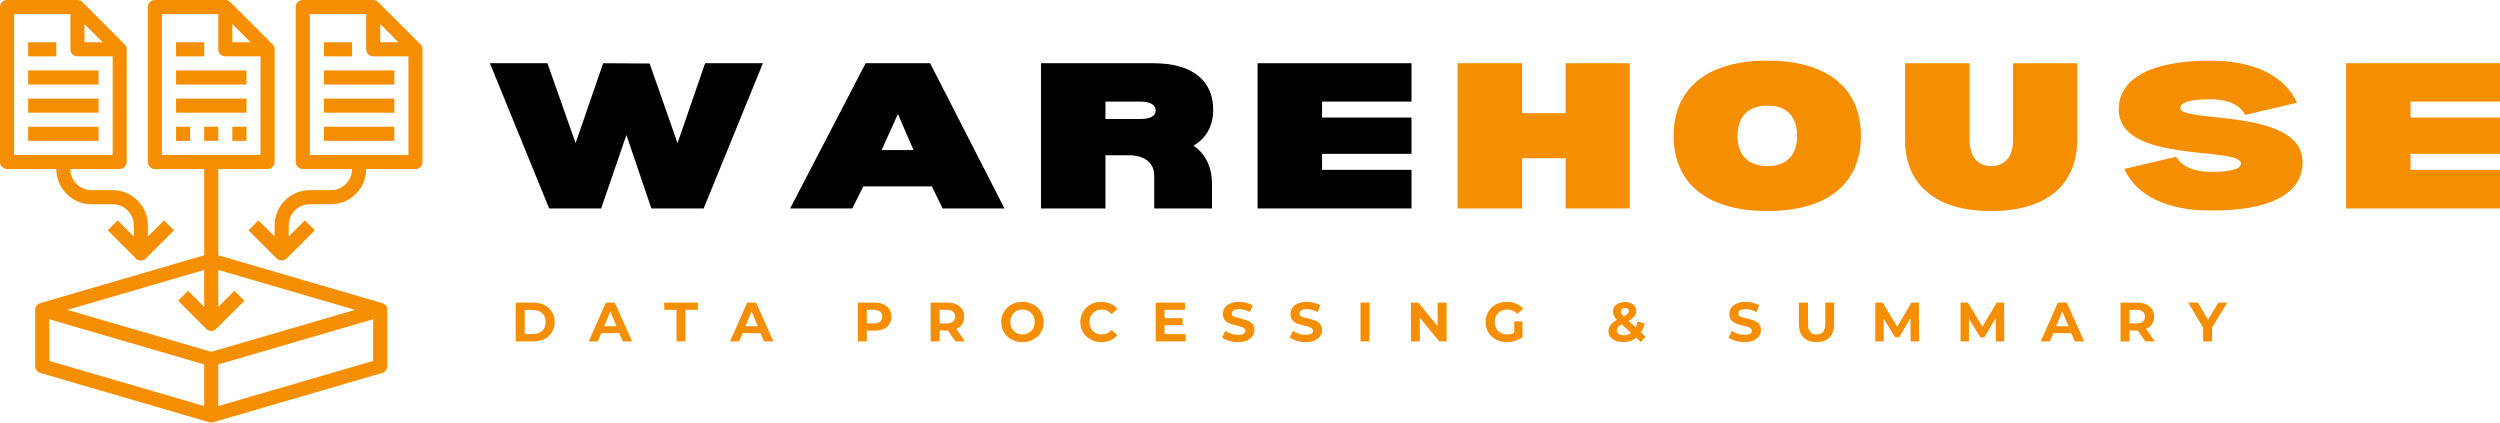 <?xml version="1.0" encoding="UTF-8" standalone="no"?>
<svg
   width="359.819"
   zoomAndPan="magnify"
   viewBox="0 0 269.865 45.609"
   height="60.812"
   preserveAspectRatio="xMidYMid"
   version="1.0"
   id="svg122"
   sodipodi:docname="2.svg"
   xmlns:inkscape="http://www.inkscape.org/namespaces/inkscape"
   xmlns:sodipodi="http://sodipodi.sourceforge.net/DTD/sodipodi-0.dtd"
   xmlns="http://www.w3.org/2000/svg"
   xmlns:svg="http://www.w3.org/2000/svg">
  <sodipodi:namedview
     id="namedview122"
     pagecolor="#ffffff"
     bordercolor="#000000"
     borderopacity="0.25"
     inkscape:showpageshadow="2"
     inkscape:pageopacity="0.0"
     inkscape:pagecheckerboard="0"
     inkscape:deskcolor="#d1d1d1" />
  <defs
     id="defs3">
    <clipPath
       id="302ab4312e">
      <path
         d="m 61,167.469 h 39 v 45.75 H 61 Z m 0,0"
         clip-rule="nonzero"
         id="path1" />
    </clipPath>
    <clipPath
       id="68d96cc7e8">
      <path
         d="M 57.23,167.469 H 77 V 196 H 57.23 Z m 0,0"
         clip-rule="nonzero"
         id="path2" />
    </clipPath>
    <clipPath
       id="74172f1665">
      <path
         d="m 84,167.469 h 18.98 V 196 H 84 Z m 0,0"
         clip-rule="nonzero"
         id="path3" />
    </clipPath>
  </defs>
  <path
     fill="#f58e00"
     d="m 19.004,7.602 h 7.602 v 1.52 h -7.602 z m 0,0"
     fill-opacity="1"
     fill-rule="nonzero"
     id="path4" />
  <path
     fill="#f58e00"
     d="m 19.004,10.645 h 7.602 v 1.52 h -7.602 z m 0,0"
     fill-opacity="1"
     fill-rule="nonzero"
     id="path5" />
  <g
     clip-path="url(#302ab4312e)"
     id="g6"
     transform="translate(-57.23,-167.469)">
    <path
       fill="#f58e00"
       d="m 99.039,206.996 v -6.078 c 0,-0.34 -0.223,-0.637 -0.551,-0.73 l -17.695,-5.164 v -9.309 h 5.32 c 0.422,0 0.762,-0.344 0.762,-0.762 v -12.164 c 0,-0.199 -0.082,-0.395 -0.223,-0.535 l -4.562,-4.562 c -0.141,-0.141 -0.336,-0.223 -0.535,-0.223 h -7.602 c -0.422,0 -0.762,0.34 -0.762,0.762 v 16.723 c 0,0.418 0.34,0.762 0.762,0.762 h 5.32 v 9.309 l -17.695,5.164 c -0.324,0.094 -0.547,0.391 -0.547,0.73 v 6.078 c 0,0.34 0.223,0.637 0.547,0.73 l 18.242,5.32 c 0.07,0.023 0.141,0.031 0.215,0.031 0.07,0 0.141,-0.008 0.211,-0.031 l 18.242,-5.32 c 0.328,-0.094 0.551,-0.391 0.551,-0.73 z M 82.312,170.066 l 1.969,1.965 H 82.312 Z m -7.602,-1.078 h 6.082 v 3.801 c 0,0.422 0.34,0.762 0.762,0.762 h 3.801 v 10.641 H 74.711 Z m 4.562,27.621 v 3.992 l -1.742,-1.742 -1.074,1.074 3.039,3.039 c 0.148,0.148 0.344,0.223 0.539,0.223 0.191,0 0.387,-0.074 0.535,-0.223 l 3.043,-3.039 -1.078,-1.074 -1.742,1.742 v -3.992 l 14.77,4.309 -15.527,4.527 -15.531,-4.527 z m -16.723,5.32 16.723,4.879 v 4.496 l -16.723,-4.879 z m 18.242,9.375 v -4.496 l 16.723,-4.879 v 4.496 z m 0,0"
       fill-opacity="1"
       fill-rule="nonzero"
       id="path6" />
  </g>
  <path
     fill="#f58e00"
     d="m 19.004,4.562 h 3.039 v 1.52 h -3.039 z m 0,0"
     fill-opacity="1"
     fill-rule="nonzero"
     id="path7" />
  <g
     clip-path="url(#68d96cc7e8)"
     id="g8"
     transform="translate(-57.23,-167.469)">
    <path
       fill="#f58e00"
       d="m 57.988,185.715 h 5.32 c 0,2.094 1.707,3.801 3.801,3.801 h 2.281 c 1.258,0 2.281,1.023 2.281,2.277 V 193 l -1.742,-1.742 -1.074,1.074 3.039,3.039 c 0.148,0.148 0.344,0.223 0.539,0.223 0.191,0 0.387,-0.074 0.535,-0.223 l 3.043,-3.039 -1.078,-1.074 L 73.191,193 v -1.207 c 0,-2.094 -1.703,-3.801 -3.801,-3.801 h -2.281 c -1.258,0 -2.277,-1.023 -2.277,-2.277 h 5.32 c 0.418,0 0.758,-0.344 0.758,-0.762 v -12.164 c 0,-0.199 -0.078,-0.395 -0.223,-0.535 l -4.559,-4.562 c -0.145,-0.141 -0.336,-0.223 -0.539,-0.223 h -7.602 c -0.418,0 -0.758,0.34 -0.758,0.762 v 16.723 c 0,0.418 0.34,0.762 0.758,0.762 z m 8.363,-15.648 1.965,1.965 H 66.352 Z M 58.75,168.988 h 6.082 v 3.801 c 0,0.422 0.34,0.762 0.758,0.762 h 3.801 v 10.641 H 58.75 Z m 0,0"
       fill-opacity="1"
       fill-rule="nonzero"
       id="path8" />
  </g>
  <path
     fill="#f58e00"
     d="m 3.039,7.602 h 7.602 v 1.52 H 3.039 Z m 0,0"
     fill-opacity="1"
     fill-rule="nonzero"
     id="path9" />
  <path
     fill="#f58e00"
     d="m 3.039,10.645 h 7.602 v 1.52 H 3.039 Z m 0,0"
     fill-opacity="1"
     fill-rule="nonzero"
     id="path10" />
  <path
     fill="#f58e00"
     d="m 3.039,13.684 h 7.602 v 1.52 H 3.039 Z m 0,0"
     fill-opacity="1"
     fill-rule="nonzero"
     id="path11" />
  <path
     fill="#f58e00"
     d="m 3.039,4.562 h 3.039 v 1.52 h -3.039 z m 0,0"
     fill-opacity="1"
     fill-rule="nonzero"
     id="path12" />
  <g
     clip-path="url(#74172f1665)"
     id="g13"
     transform="translate(-57.23,-167.469)">
    <path
       fill="#f58e00"
       d="m 102.84,184.953 v -12.164 c 0,-0.199 -0.082,-0.395 -0.223,-0.535 l -4.563,-4.562 c -0.141,-0.141 -0.336,-0.223 -0.539,-0.223 h -7.602 c -0.418,0 -0.758,0.34 -0.758,0.762 v 16.723 c 0,0.418 0.34,0.762 0.758,0.762 h 5.324 c 0,1.254 -1.023,2.277 -2.281,2.277 h -2.281 c -2.098,0 -3.801,1.707 -3.801,3.801 V 193 l -1.742,-1.742 -1.074,1.074 3.039,3.039 c 0.148,0.148 0.344,0.223 0.539,0.223 0.191,0 0.387,-0.074 0.535,-0.223 l 3.043,-3.039 -1.078,-1.074 L 88.395,193 v -1.207 c 0,-1.254 1.023,-2.277 2.281,-2.277 h 2.281 c 2.094,0 3.801,-1.707 3.801,-3.801 h 5.32 c 0.422,0 0.762,-0.344 0.762,-0.762 z m -4.562,-14.887 1.965,1.965 h -1.965 z m -7.602,14.125 v -15.203 h 6.082 v 3.801 c 0,0.422 0.34,0.762 0.758,0.762 h 3.801 v 10.641 z m 0,0"
       fill-opacity="1"
       fill-rule="nonzero"
       id="path13" />
  </g>
  <path
     fill="#f58e00"
     d="m 34.965,7.602 h 7.602 v 1.52 h -7.602 z m 0,0"
     fill-opacity="1"
     fill-rule="nonzero"
     id="path14" />
  <path
     fill="#f58e00"
     d="m 34.965,10.645 h 7.602 v 1.52 h -7.602 z m 0,0"
     fill-opacity="1"
     fill-rule="nonzero"
     id="path15" />
  <path
     fill="#f58e00"
     d="m 34.965,13.684 h 7.602 v 1.52 h -7.602 z m 0,0"
     fill-opacity="1"
     fill-rule="nonzero"
     id="path16" />
  <path
     fill="#f58e00"
     d="m 34.965,4.562 h 3.043 v 1.52 h -3.043 z m 0,0"
     fill-opacity="1"
     fill-rule="nonzero"
     id="path17" />
  <path
     fill="#f58e00"
     d="m 19.004,13.684 h 1.52 v 1.52 h -1.52 z m 0,0"
     fill-opacity="1"
     fill-rule="nonzero"
     id="path18" />
  <path
     fill="#f58e00"
     d="m 22.043,13.684 h 1.52 v 1.52 H 22.043 Z m 0,0"
     fill-opacity="1"
     fill-rule="nonzero"
     id="path19" />
  <path
     fill="#f58e00"
     d="m 25.082,13.684 h 1.523 v 1.52 h -1.523 z m 0,0"
     fill-opacity="1"
     fill-rule="nonzero"
     id="path20" />
  <g
     fill="#000000"
     fill-opacity="1"
     id="g23"
     transform="translate(-57.23,-167.469)">
    <g
       transform="translate(109.802,189.97)"
       id="g22">
      <g
         id="g21">
        <path
           d="m 29.781,-15.676 h -6.238 l -2.977,8.621 -3.012,-8.59 -5.016,-0.031 L 9.562,-7.055 6.52,-15.676 H 0.312 L 6.707,0 h 5.613 L 15.047,-7.93 17.742,0 h 5.645 z m 0,0"
           id="path21" />
      </g>
    </g>
  </g>
  <g
     fill="#000000"
     fill-opacity="1"
     id="g26"
     transform="translate(-57.23,-167.469)">
    <g
       transform="translate(142.302,189.97)"
       id="g25">
      <g
         id="g24">
        <path
           d="M 15.52,-2.383 16.68,0 h 6.676 L 15.332,-15.676 H 8.371 L 0.219,0 H 6.93 L 8.121,-2.383 Z M 13.543,-6.301 H 10.094 l 1.758,-3.887 z m 0,0"
           id="path23" />
      </g>
    </g>
  </g>
  <g
     fill="#000000"
     fill-opacity="1"
     id="g29"
     transform="translate(-57.23,-167.469)">
    <g
       transform="translate(168.314,189.97)"
       id="g28">
      <g
         id="g27">
        <path
           d="M 17.742,-6.773 C 19.125,-7.586 19.875,-8.902 19.875,-10.66 c 0,-3.195 -2.32,-5.016 -6.457,-5.016 H 1.285 V 0 h 6.961 v -5.738 h 2.82 c 1.566,0.125 2.445,0.91 2.445,2.195 V 0 H 19.75 v -2.57 c 0,-1.883 -0.688,-3.324 -2.008,-4.203 z M 12.008,-9.656 H 8.246 v -1.879 h 3.762 c 1.066,0 1.66,0.344 1.66,0.969 0,0.598 -0.594,0.91 -1.66,0.91 z m 0,0"
           id="path26" />
      </g>
    </g>
  </g>
  <g
     fill="#000000"
     fill-opacity="1"
     id="g32"
     transform="translate(-57.23,-167.469)">
    <g
       transform="translate(191.695,189.97)"
       id="g31">
      <g
         id="g30">
        <path
           d="m 8.246,-11.535 h 9.656 v -4.141 H 1.285 V 0 h 16.617 v -4.168 h -9.656 v -1.727 h 9.656 V -9.812 h -9.656 z m 0,0"
           id="path29" />
      </g>
    </g>
  </g>
  <g
     fill="#f58e00"
     fill-opacity="1"
     id="g35"
     transform="translate(-57.23,-167.469)">
    <g
       transform="translate(213.29,189.97)"
       id="g34">
      <g
         id="g33">
        <path
           d="m 19.875,-15.676 h -6.926 v 5.395 H 8.246 v -5.395 H 1.285 V 0 h 6.961 v -5.422 h 4.703 V 0 H 19.875 Z m 0,0"
           id="path32" />
      </g>
    </g>
  </g>
  <g
     fill="#f58e00"
     fill-opacity="1"
     id="g38"
     transform="translate(-57.23,-167.469)">
    <g
       transform="translate(236.858,189.97)"
       id="g37">
      <g
         id="g36">
        <path
           d="m 11.16,0.281 c 6.457,0 10.094,-2.945 10.094,-8.117 0,-5.176 -3.637,-8.121 -10.094,-8.121 -6.457,0 -10.125,2.945 -10.125,8.121 0,5.172 3.668,8.117 10.125,8.117 z m 0.031,-4.859 c -2.102,0 -3.262,-1.16 -3.262,-3.258 0,-2.102 1.16,-3.262 3.262,-3.262 2.039,0 3.168,1.16 3.168,3.262 0,2.098 -1.129,3.258 -3.168,3.258 z m 0,0"
           id="path35" />
      </g>
    </g>
  </g>
  <g
     fill="#f58e00"
     fill-opacity="1"
     id="g41"
     transform="translate(-57.23,-167.469)">
    <g
       transform="translate(261.586,189.97)"
       id="g40">
      <g
         id="g39">
        <path
           d="m 1.285,-15.676 v 8.215 c 0,4.953 3.355,7.742 9.312,7.742 5.922,0 9.277,-2.789 9.277,-7.742 v -8.215 h -6.926 v 8.215 c 0,1.848 -0.848,2.883 -2.352,2.883 -1.508,0 -2.352,-1.035 -2.352,-2.883 v -8.215 z m 0,0"
           id="path38" />
      </g>
    </g>
  </g>
  <g
     fill="#f58e00"
     fill-opacity="1"
     id="g44"
     transform="translate(-57.23,-167.469)">
    <g
       transform="translate(285.154,189.97)"
       id="g43">
      <g
         id="g42">
        <path
           d="M 10.723,0.219 C 6.051,0.25 2.695,-1.379 1.379,-4.262 l 5.613,-1.32 c 0.562,1.035 1.91,1.633 3.73,1.633 2.098,0 3.258,-0.312 3.258,-0.879 0,-1.945 -13.195,0.062 -13.195,-5.863 0,-3.383 3.574,-5.266 9.906,-5.266 4.672,0 8.023,1.629 9.34,4.547 l -5.609,1.316 c -0.535,-1.098 -1.883,-1.695 -3.73,-1.695 -2.102,0 -3.262,0.316 -3.262,0.941 0,1.695 13.199,-0.062 13.199,5.863 0,3.418 -3.574,5.266 -9.906,5.203 z m 0,0"
           id="path41" />
      </g>
    </g>
  </g>
  <g
     fill="#f58e00"
     fill-opacity="1"
     id="g47"
     transform="translate(-57.23,-167.469)">
    <g
       transform="translate(309.193,189.97)"
       id="g46">
      <g
         id="g45">
        <path
           d="m 8.246,-11.535 h 9.656 v -4.141 H 1.285 V 0 h 16.617 v -4.168 h -9.656 v -1.727 h 9.656 V -9.812 h -9.656 z m 0,0"
           id="path44" />
      </g>
    </g>
  </g>
  <g
     fill="#f58e00"
     fill-opacity="1"
     id="g50"
     transform="translate(-57.23,-167.469)">
    <g
       transform="translate(112.399,204.319)"
       id="g49">
      <g
         id="g48">
        <path
           d="m 0.5,-4.188 h 1.906 c 0.445,0 0.844,0.09 1.188,0.266 0.352,0.168 0.625,0.414 0.812,0.734 0.195,0.312 0.297,0.68 0.297,1.094 0,0.418 -0.102,0.789 -0.297,1.109 C 4.219,-0.672 3.945,-0.426 3.594,-0.25 3.25,-0.082 2.852,0 2.406,0 H 0.5 Z m 1.859,3.391 c 0.414,0 0.75,-0.113 1,-0.344 0.25,-0.238 0.375,-0.555 0.375,-0.953 0,-0.395 -0.125,-0.707 -0.375,-0.938 -0.25,-0.238 -0.586,-0.359 -1,-0.359 H 1.469 v 2.594 z m 0,0"
           id="path47" />
      </g>
    </g>
  </g>
  <g
     fill="#f58e00"
     fill-opacity="1"
     id="g53"
     transform="translate(-57.23,-167.469)">
    <g
       transform="translate(120.827,204.319)"
       id="g52">
      <g
         id="g51">
        <path
           d="M 3.25,-0.891 H 1.312 L 0.938,0 H -0.047 L 1.812,-4.188 H 2.766 L 4.641,0 H 3.625 Z m -0.297,-0.75 -0.672,-1.594 -0.656,1.594 z m 0,0"
           id="path50" />
      </g>
    </g>
  </g>
  <g
     fill="#f58e00"
     fill-opacity="1"
     id="g56"
     transform="translate(-57.23,-167.469)">
    <g
       transform="translate(128.896,204.319)"
       id="g55">
      <g
         id="g54">
        <path
           d="M 1.359,-3.406 H 0.031 V -4.188 h 3.641 v 0.781 H 2.328 V 0 h -0.969 z m 0,0"
           id="path53" />
      </g>
    </g>
  </g>
  <g
     fill="#f58e00"
     fill-opacity="1"
     id="g59"
     transform="translate(-57.23,-167.469)">
    <g
       transform="translate(136.079,204.319)"
       id="g58">
      <g
         id="g57">
        <path
           d="M 3.25,-0.891 H 1.312 L 0.938,0 H -0.047 L 1.812,-4.188 H 2.766 L 4.641,0 H 3.625 Z m -0.297,-0.75 -0.672,-1.594 -0.656,1.594 z m 0,0"
           id="path56" />
      </g>
    </g>
  </g>
  <g
     fill="#f58e00"
     fill-opacity="1"
     id="g65"
     transform="translate(-57.23,-167.469)">
    <g
       transform="translate(149.328,204.319)"
       id="g64">
      <g
         id="g63">
        <path
           d="m 2.312,-4.188 c 0.363,0 0.68,0.062 0.953,0.188 0.281,0.125 0.492,0.305 0.641,0.531 0.145,0.219 0.219,0.484 0.219,0.797 0,0.312 -0.074,0.586 -0.219,0.812 -0.148,0.23 -0.359,0.406 -0.641,0.531 C 2.992,-1.211 2.676,-1.156 2.312,-1.156 H 1.469 V 0 H 0.5 v -4.188 z m -0.062,2.25 c 0.289,0 0.508,-0.062 0.656,-0.188 0.156,-0.133 0.234,-0.316 0.234,-0.547 0,-0.227 -0.078,-0.406 -0.234,-0.531 C 2.758,-3.336 2.539,-3.406 2.25,-3.406 H 1.469 v 1.469 z m 0,0"
           id="path62" />
      </g>
    </g>
  </g>
  <g
     fill="#f58e00"
     fill-opacity="1"
     id="g68"
     transform="translate(-57.23,-167.469)">
    <g
       transform="translate(157.194,204.319)"
       id="g67">
      <g
         id="g66">
        <path
           d="m 3.172,0 -0.812,-1.172 H 1.469 V 0 H 0.5 v -4.188 h 1.812 c 0.363,0 0.68,0.062 0.953,0.188 0.281,0.125 0.492,0.305 0.641,0.531 0.145,0.219 0.219,0.484 0.219,0.797 0,0.312 -0.074,0.586 -0.219,0.812 -0.148,0.219 -0.359,0.391 -0.641,0.516 L 4.203,0 Z m -0.031,-2.672 c 0,-0.227 -0.078,-0.406 -0.234,-0.531 C 2.758,-3.336 2.539,-3.406 2.25,-3.406 H 1.469 V -1.938 H 2.25 C 2.539,-1.938 2.758,-2 2.906,-2.125 3.062,-2.258 3.141,-2.441 3.141,-2.672 Z m 0,0"
           id="path65" />
      </g>
    </g>
  </g>
  <g
     fill="#f58e00"
     fill-opacity="1"
     id="g71"
     transform="translate(-57.23,-167.469)">
    <g
       transform="translate(165.077,204.319)"
       id="g70">
      <g
         id="g69">
        <path
           d="m 2.531,0.078 c -0.438,0 -0.836,-0.094 -1.188,-0.281 C 1,-0.391 0.727,-0.648 0.531,-0.984 0.332,-1.316 0.234,-1.688 0.234,-2.094 0.234,-2.5 0.332,-2.867 0.531,-3.203 0.727,-3.535 1,-3.797 1.344,-3.984 c 0.352,-0.188 0.75,-0.281 1.188,-0.281 0.426,0 0.812,0.094 1.156,0.281 0.352,0.188 0.629,0.449 0.828,0.781 C 4.711,-2.867 4.812,-2.5 4.812,-2.094 c 0,0.406 -0.102,0.777 -0.297,1.109 -0.199,0.336 -0.477,0.594 -0.828,0.781 -0.344,0.188 -0.73,0.281 -1.156,0.281 z m 0,-0.828 c 0.238,0 0.457,-0.055 0.656,-0.172 0.207,-0.113 0.367,-0.27 0.484,-0.469 0.113,-0.207 0.172,-0.441 0.172,-0.703 0,-0.258 -0.059,-0.488 -0.172,-0.688 C 3.555,-2.988 3.395,-3.148 3.188,-3.266 2.988,-3.379 2.77,-3.438 2.531,-3.438 c -0.25,0 -0.477,0.059 -0.672,0.172 -0.199,0.117 -0.355,0.277 -0.469,0.484 -0.117,0.199 -0.172,0.43 -0.172,0.688 0,0.262 0.055,0.496 0.172,0.703 0.113,0.199 0.27,0.355 0.469,0.469 C 2.055,-0.805 2.281,-0.75 2.531,-0.75 Z m 0,0"
           id="path68" />
      </g>
    </g>
  </g>
  <g
     fill="#f58e00"
     fill-opacity="1"
     id="g74"
     transform="translate(-57.23,-167.469)">
    <g
       transform="translate(173.613,204.319)"
       id="g73">
      <g
         id="g72">
        <path
           d="m 2.5,0.078 c -0.43,0 -0.812,-0.094 -1.156,-0.281 C 1,-0.391 0.727,-0.645 0.531,-0.969 0.332,-1.301 0.234,-1.676 0.234,-2.094 c 0,-0.414 0.098,-0.785 0.297,-1.109 0.195,-0.332 0.469,-0.594 0.812,-0.781 0.344,-0.188 0.727,-0.281 1.156,-0.281 0.363,0 0.691,0.07 0.984,0.203 0.301,0.125 0.551,0.309 0.75,0.547 l -0.625,0.578 c -0.281,-0.332 -0.633,-0.5 -1.047,-0.5 -0.262,0 -0.496,0.059 -0.703,0.172 -0.199,0.117 -0.355,0.277 -0.469,0.484 -0.117,0.199 -0.172,0.43 -0.172,0.688 0,0.262 0.055,0.496 0.172,0.703 0.113,0.199 0.27,0.355 0.469,0.469 C 2.066,-0.805 2.301,-0.75 2.562,-0.75 c 0.414,0 0.766,-0.164 1.047,-0.5 l 0.625,0.578 c -0.199,0.242 -0.449,0.43 -0.75,0.562 -0.293,0.125 -0.621,0.188 -0.984,0.188 z m 0,0"
           id="path71" />
      </g>
    </g>
  </g>
  <g
     fill="#f58e00"
     fill-opacity="1"
     id="g77"
     transform="translate(-57.23,-167.469)">
    <g
       transform="translate(181.484,204.319)"
       id="g76">
      <g
         id="g75">
        <path
           d="M 3.734,-0.781 V 0 H 0.5 v -4.188 h 3.156 v 0.781 H 1.453 V -2.5 H 3.406 v 0.75 H 1.453 v 0.969 z m 0,0"
           id="path74" />
      </g>
    </g>
  </g>
  <g
     fill="#f58e00"
     fill-opacity="1"
     id="g80"
     transform="translate(-57.23,-167.469)">
    <g
       transform="translate(188.985,204.319)"
       id="g79">
      <g
         id="g78">
        <path
           d="M 1.875,0.078 C 1.539,0.078 1.219,0.031 0.906,-0.062 0.602,-0.156 0.359,-0.27 0.172,-0.406 L 0.5,-1.141 c 0.176,0.125 0.391,0.23 0.641,0.312 0.25,0.086 0.492,0.125 0.734,0.125 0.281,0 0.484,-0.039 0.609,-0.125 C 2.617,-0.91 2.688,-1.02 2.688,-1.156 2.688,-1.25 2.645,-1.328 2.562,-1.391 2.488,-1.461 2.391,-1.52 2.266,-1.562 2.148,-1.602 1.988,-1.645 1.781,-1.688 1.457,-1.77 1.191,-1.848 0.984,-1.922 0.785,-1.992 0.613,-2.113 0.469,-2.281 0.32,-2.445 0.25,-2.672 0.25,-2.953 c 0,-0.25 0.062,-0.469 0.188,-0.656 0.133,-0.195 0.332,-0.352 0.594,-0.469 0.27,-0.125 0.598,-0.188 0.984,-0.188 0.27,0 0.531,0.039 0.781,0.109 0.258,0.062 0.484,0.152 0.672,0.266 L 3.172,-3.156 C 2.785,-3.375 2.398,-3.484 2.016,-3.484 c -0.273,0 -0.477,0.047 -0.609,0.141 -0.125,0.086 -0.188,0.199 -0.188,0.344 0,0.148 0.07,0.258 0.219,0.328 0.145,0.062 0.375,0.125 0.688,0.188 0.32,0.086 0.582,0.164 0.781,0.234 0.207,0.074 0.383,0.195 0.531,0.359 0.145,0.168 0.219,0.387 0.219,0.656 0,0.242 -0.07,0.461 -0.203,0.656 C 3.316,-0.379 3.113,-0.219 2.844,-0.094 2.582,0.02 2.258,0.078 1.875,0.078 Z m 0,0"
           id="path77" />
      </g>
    </g>
  </g>
  <g
     fill="#f58e00"
     fill-opacity="1"
     id="g83"
     transform="translate(-57.23,-167.469)">
    <g
       transform="translate(196.288,204.319)"
       id="g82">
      <g
         id="g81">
        <path
           d="M 1.875,0.078 C 1.539,0.078 1.219,0.031 0.906,-0.062 0.602,-0.156 0.359,-0.27 0.172,-0.406 L 0.5,-1.141 c 0.176,0.125 0.391,0.23 0.641,0.312 0.25,0.086 0.492,0.125 0.734,0.125 0.281,0 0.484,-0.039 0.609,-0.125 C 2.617,-0.91 2.688,-1.02 2.688,-1.156 2.688,-1.25 2.645,-1.328 2.562,-1.391 2.488,-1.461 2.391,-1.52 2.266,-1.562 2.148,-1.602 1.988,-1.645 1.781,-1.688 1.457,-1.77 1.191,-1.848 0.984,-1.922 0.785,-1.992 0.613,-2.113 0.469,-2.281 0.32,-2.445 0.25,-2.672 0.25,-2.953 c 0,-0.25 0.062,-0.469 0.188,-0.656 0.133,-0.195 0.332,-0.352 0.594,-0.469 0.27,-0.125 0.598,-0.188 0.984,-0.188 0.27,0 0.531,0.039 0.781,0.109 0.258,0.062 0.484,0.152 0.672,0.266 L 3.172,-3.156 C 2.785,-3.375 2.398,-3.484 2.016,-3.484 c -0.273,0 -0.477,0.047 -0.609,0.141 -0.125,0.086 -0.188,0.199 -0.188,0.344 0,0.148 0.07,0.258 0.219,0.328 0.145,0.062 0.375,0.125 0.688,0.188 0.32,0.086 0.582,0.164 0.781,0.234 0.207,0.074 0.383,0.195 0.531,0.359 0.145,0.168 0.219,0.387 0.219,0.656 0,0.242 -0.07,0.461 -0.203,0.656 C 3.316,-0.379 3.113,-0.219 2.844,-0.094 2.582,0.02 2.258,0.078 1.875,0.078 Z m 0,0"
           id="path80" />
      </g>
    </g>
  </g>
  <g
     fill="#f58e00"
     fill-opacity="1"
     id="g86"
     transform="translate(-57.23,-167.469)">
    <g
       transform="translate(203.591,204.319)"
       id="g85">
      <g
         id="g84">
        <path
           d="M 0.5,-4.188 H 1.469 V 0 H 0.5 Z m 0,0"
           id="path83" />
      </g>
    </g>
  </g>
  <g
     fill="#f58e00"
     fill-opacity="1"
     id="g89"
     transform="translate(-57.23,-167.469)">
    <g
       transform="translate(209.04,204.319)"
       id="g88">
      <g
         id="g87">
        <path
           d="M 4.344,-4.188 V 0 H 3.547 L 1.453,-2.547 V 0 H 0.5 V -4.188 H 1.297 L 3.375,-1.641 V -4.188 Z m 0,0"
           id="path86" />
      </g>
    </g>
  </g>
  <g
     fill="#f58e00"
     fill-opacity="1"
     id="g92"
     transform="translate(-57.23,-167.469)">
    <g
       transform="translate(217.36,204.319)"
       id="g91">
      <g
         id="g90">
        <path
           d="M 3.328,-2.156 H 4.219 v 1.703 C 3.988,-0.285 3.723,-0.156 3.422,-0.062 3.117,0.031 2.816,0.078 2.516,0.078 c -0.438,0 -0.828,-0.094 -1.172,-0.281 C 1,-0.391 0.727,-0.645 0.531,-0.969 0.332,-1.301 0.234,-1.676 0.234,-2.094 c 0,-0.414 0.098,-0.785 0.297,-1.109 0.195,-0.332 0.469,-0.594 0.812,-0.781 0.352,-0.188 0.75,-0.281 1.188,-0.281 0.375,0 0.707,0.062 1,0.188 0.301,0.125 0.555,0.309 0.766,0.547 l -0.625,0.562 C 3.367,-3.281 3.004,-3.438 2.578,-3.438 c -0.262,0 -0.496,0.059 -0.703,0.172 -0.211,0.117 -0.371,0.277 -0.484,0.484 -0.117,0.199 -0.172,0.43 -0.172,0.688 0,0.262 0.055,0.496 0.172,0.703 0.113,0.199 0.27,0.355 0.469,0.469 0.207,0.117 0.445,0.172 0.719,0.172 0.27,0 0.52,-0.062 0.75,-0.188 z m 0,0"
           id="path89" />
      </g>
    </g>
  </g>
  <g
     fill="#f58e00"
     fill-opacity="1"
     id="g98"
     transform="translate(-57.23,-167.469)">
    <g
       transform="translate(230.639,204.319)"
       id="g97">
      <g
         id="g96">
        <path
           d="m 3.719,0.078 -0.5,-0.469 c -0.406,0.312 -0.875,0.469 -1.406,0.469 -0.305,0 -0.578,-0.047 -0.828,-0.141 -0.242,-0.102 -0.43,-0.242 -0.562,-0.422 -0.137,-0.176 -0.203,-0.375 -0.203,-0.594 0,-0.258 0.07,-0.488 0.219,-0.688 0.145,-0.195 0.379,-0.383 0.703,-0.562 -0.156,-0.156 -0.273,-0.301 -0.344,-0.438 -0.062,-0.145 -0.094,-0.297 -0.094,-0.453 0,-0.195 0.051,-0.375 0.156,-0.531 0.113,-0.156 0.27,-0.273 0.469,-0.359 C 1.523,-4.203 1.754,-4.25 2.016,-4.25 c 0.363,0 0.656,0.09 0.875,0.266 0.219,0.18 0.328,0.414 0.328,0.703 0,0.219 -0.07,0.414 -0.203,0.578 -0.125,0.168 -0.336,0.328 -0.625,0.484 L 3.156,-1.516 C 3.25,-1.703 3.32,-1.914 3.375,-2.156 l 0.75,0.234 C 4.039,-1.555 3.91,-1.238 3.734,-0.969 l 0.484,0.453 z m -1.703,-3.688 c -0.148,0 -0.262,0.039 -0.344,0.109 -0.074,0.074 -0.109,0.168 -0.109,0.281 0,0.086 0.02,0.164 0.062,0.234 0.039,0.074 0.125,0.172 0.25,0.297 0.207,-0.113 0.348,-0.211 0.422,-0.297 0.082,-0.082 0.125,-0.176 0.125,-0.281 0,-0.102 -0.039,-0.188 -0.109,-0.25 -0.074,-0.062 -0.172,-0.094 -0.297,-0.094 z M 1.875,-0.656 c 0.289,0 0.551,-0.082 0.781,-0.25 l -1,-0.938 c -0.188,0.105 -0.324,0.211 -0.406,0.312 -0.086,0.105 -0.125,0.227 -0.125,0.359 0,0.148 0.066,0.273 0.203,0.375 0.133,0.094 0.316,0.141 0.547,0.141 z m 0,0"
           id="path95" />
      </g>
    </g>
  </g>
  <g
     fill="#f58e00"
     fill-opacity="1"
     id="g104"
     transform="translate(-57.23,-167.469)">
    <g
       transform="translate(243.66,204.319)"
       id="g103">
      <g
         id="g102">
        <path
           d="M 1.875,0.078 C 1.539,0.078 1.219,0.031 0.906,-0.062 0.602,-0.156 0.359,-0.27 0.172,-0.406 L 0.5,-1.141 c 0.176,0.125 0.391,0.23 0.641,0.312 0.25,0.086 0.492,0.125 0.734,0.125 0.281,0 0.484,-0.039 0.609,-0.125 C 2.617,-0.91 2.688,-1.02 2.688,-1.156 2.688,-1.25 2.645,-1.328 2.562,-1.391 2.488,-1.461 2.391,-1.52 2.266,-1.562 2.148,-1.602 1.988,-1.645 1.781,-1.688 1.457,-1.77 1.191,-1.848 0.984,-1.922 0.785,-1.992 0.613,-2.113 0.469,-2.281 0.32,-2.445 0.25,-2.672 0.25,-2.953 c 0,-0.25 0.062,-0.469 0.188,-0.656 0.133,-0.195 0.332,-0.352 0.594,-0.469 0.27,-0.125 0.598,-0.188 0.984,-0.188 0.27,0 0.531,0.039 0.781,0.109 0.258,0.062 0.484,0.152 0.672,0.266 L 3.172,-3.156 C 2.785,-3.375 2.398,-3.484 2.016,-3.484 c -0.273,0 -0.477,0.047 -0.609,0.141 -0.125,0.086 -0.188,0.199 -0.188,0.344 0,0.148 0.07,0.258 0.219,0.328 0.145,0.062 0.375,0.125 0.688,0.188 0.32,0.086 0.582,0.164 0.781,0.234 0.207,0.074 0.383,0.195 0.531,0.359 0.145,0.168 0.219,0.387 0.219,0.656 0,0.242 -0.07,0.461 -0.203,0.656 C 3.316,-0.379 3.113,-0.219 2.844,-0.094 2.582,0.02 2.258,0.078 1.875,0.078 Z m 0,0"
           id="path101" />
      </g>
    </g>
  </g>
  <g
     fill="#f58e00"
     fill-opacity="1"
     id="g107"
     transform="translate(-57.23,-167.469)">
    <g
       transform="translate(250.964,204.319)"
       id="g106">
      <g
         id="g105">
        <path
           d="m 2.359,0.078 c -0.605,0 -1.074,-0.164 -1.406,-0.5 -0.336,-0.332 -0.5,-0.805 -0.5,-1.422 V -4.188 H 1.438 v 2.312 c 0,0.75 0.305,1.125 0.922,1.125 0.301,0 0.531,-0.086 0.688,-0.266 0.164,-0.188 0.25,-0.473 0.25,-0.859 V -4.188 H 4.25 v 2.344 c 0,0.617 -0.168,1.09 -0.5,1.422 -0.336,0.336 -0.797,0.5 -1.391,0.5 z m 0,0"
           id="path104" />
      </g>
    </g>
  </g>
  <g
     fill="#f58e00"
     fill-opacity="1"
     id="g110"
     transform="translate(-57.23,-167.469)">
    <g
       transform="translate(259.164,204.319)"
       id="g109">
      <g
         id="g108">
        <path
           d="M 4.312,0 4.297,-2.516 3.062,-0.438 H 2.641 L 1.406,-2.453 V 0 H 0.5 v -4.188 h 0.797 l 1.562,2.609 L 4.406,-4.188 H 5.203 L 5.219,0 Z m 0,0"
           id="path107" />
      </g>
    </g>
  </g>
  <g
     fill="#f58e00"
     fill-opacity="1"
     id="g113"
     transform="translate(-57.23,-167.469)">
    <g
       transform="translate(268.364,204.319)"
       id="g112">
      <g
         id="g111">
        <path
           d="M 4.312,0 4.297,-2.516 3.062,-0.438 H 2.641 L 1.406,-2.453 V 0 H 0.5 v -4.188 h 0.797 l 1.562,2.609 L 4.406,-4.188 H 5.203 L 5.219,0 Z m 0,0"
           id="path110" />
      </g>
    </g>
  </g>
  <g
     fill="#f58e00"
     fill-opacity="1"
     id="g116"
     transform="translate(-57.23,-167.469)">
    <g
       transform="translate(277.563,204.319)"
       id="g115">
      <g
         id="g114">
        <path
           d="M 3.25,-0.891 H 1.312 L 0.938,0 H -0.047 L 1.812,-4.188 H 2.766 L 4.641,0 H 3.625 Z m -0.297,-0.75 -0.672,-1.594 -0.656,1.594 z m 0,0"
           id="path113" />
      </g>
    </g>
  </g>
  <g
     fill="#f58e00"
     fill-opacity="1"
     id="g119"
     transform="translate(-57.23,-167.469)">
    <g
       transform="translate(285.632,204.319)"
       id="g118">
      <g
         id="g117">
        <path
           d="m 3.172,0 -0.812,-1.172 H 1.469 V 0 H 0.5 v -4.188 h 1.812 c 0.363,0 0.68,0.062 0.953,0.188 0.281,0.125 0.492,0.305 0.641,0.531 0.145,0.219 0.219,0.484 0.219,0.797 0,0.312 -0.074,0.586 -0.219,0.812 -0.148,0.219 -0.359,0.391 -0.641,0.516 L 4.203,0 Z m -0.031,-2.672 c 0,-0.227 -0.078,-0.406 -0.234,-0.531 C 2.758,-3.336 2.539,-3.406 2.25,-3.406 H 1.469 V -1.938 H 2.25 C 2.539,-1.938 2.758,-2 2.906,-2.125 3.062,-2.258 3.141,-2.441 3.141,-2.672 Z m 0,0"
           id="path116" />
      </g>
    </g>
  </g>
  <g
     fill="#f58e00"
     fill-opacity="1"
     id="g122"
     transform="translate(-57.23,-167.469)">
    <g
       transform="translate(293.515,204.319)"
       id="g121">
      <g
         id="g120">
        <path
           d="M 2.5,-1.484 V 0 H 1.531 v -1.5 l -1.609,-2.688 h 1.031 L 2.062,-2.328 3.188,-4.188 h 0.953 z m 0,0"
           id="path119" />
      </g>
    </g>
  </g>
</svg>
